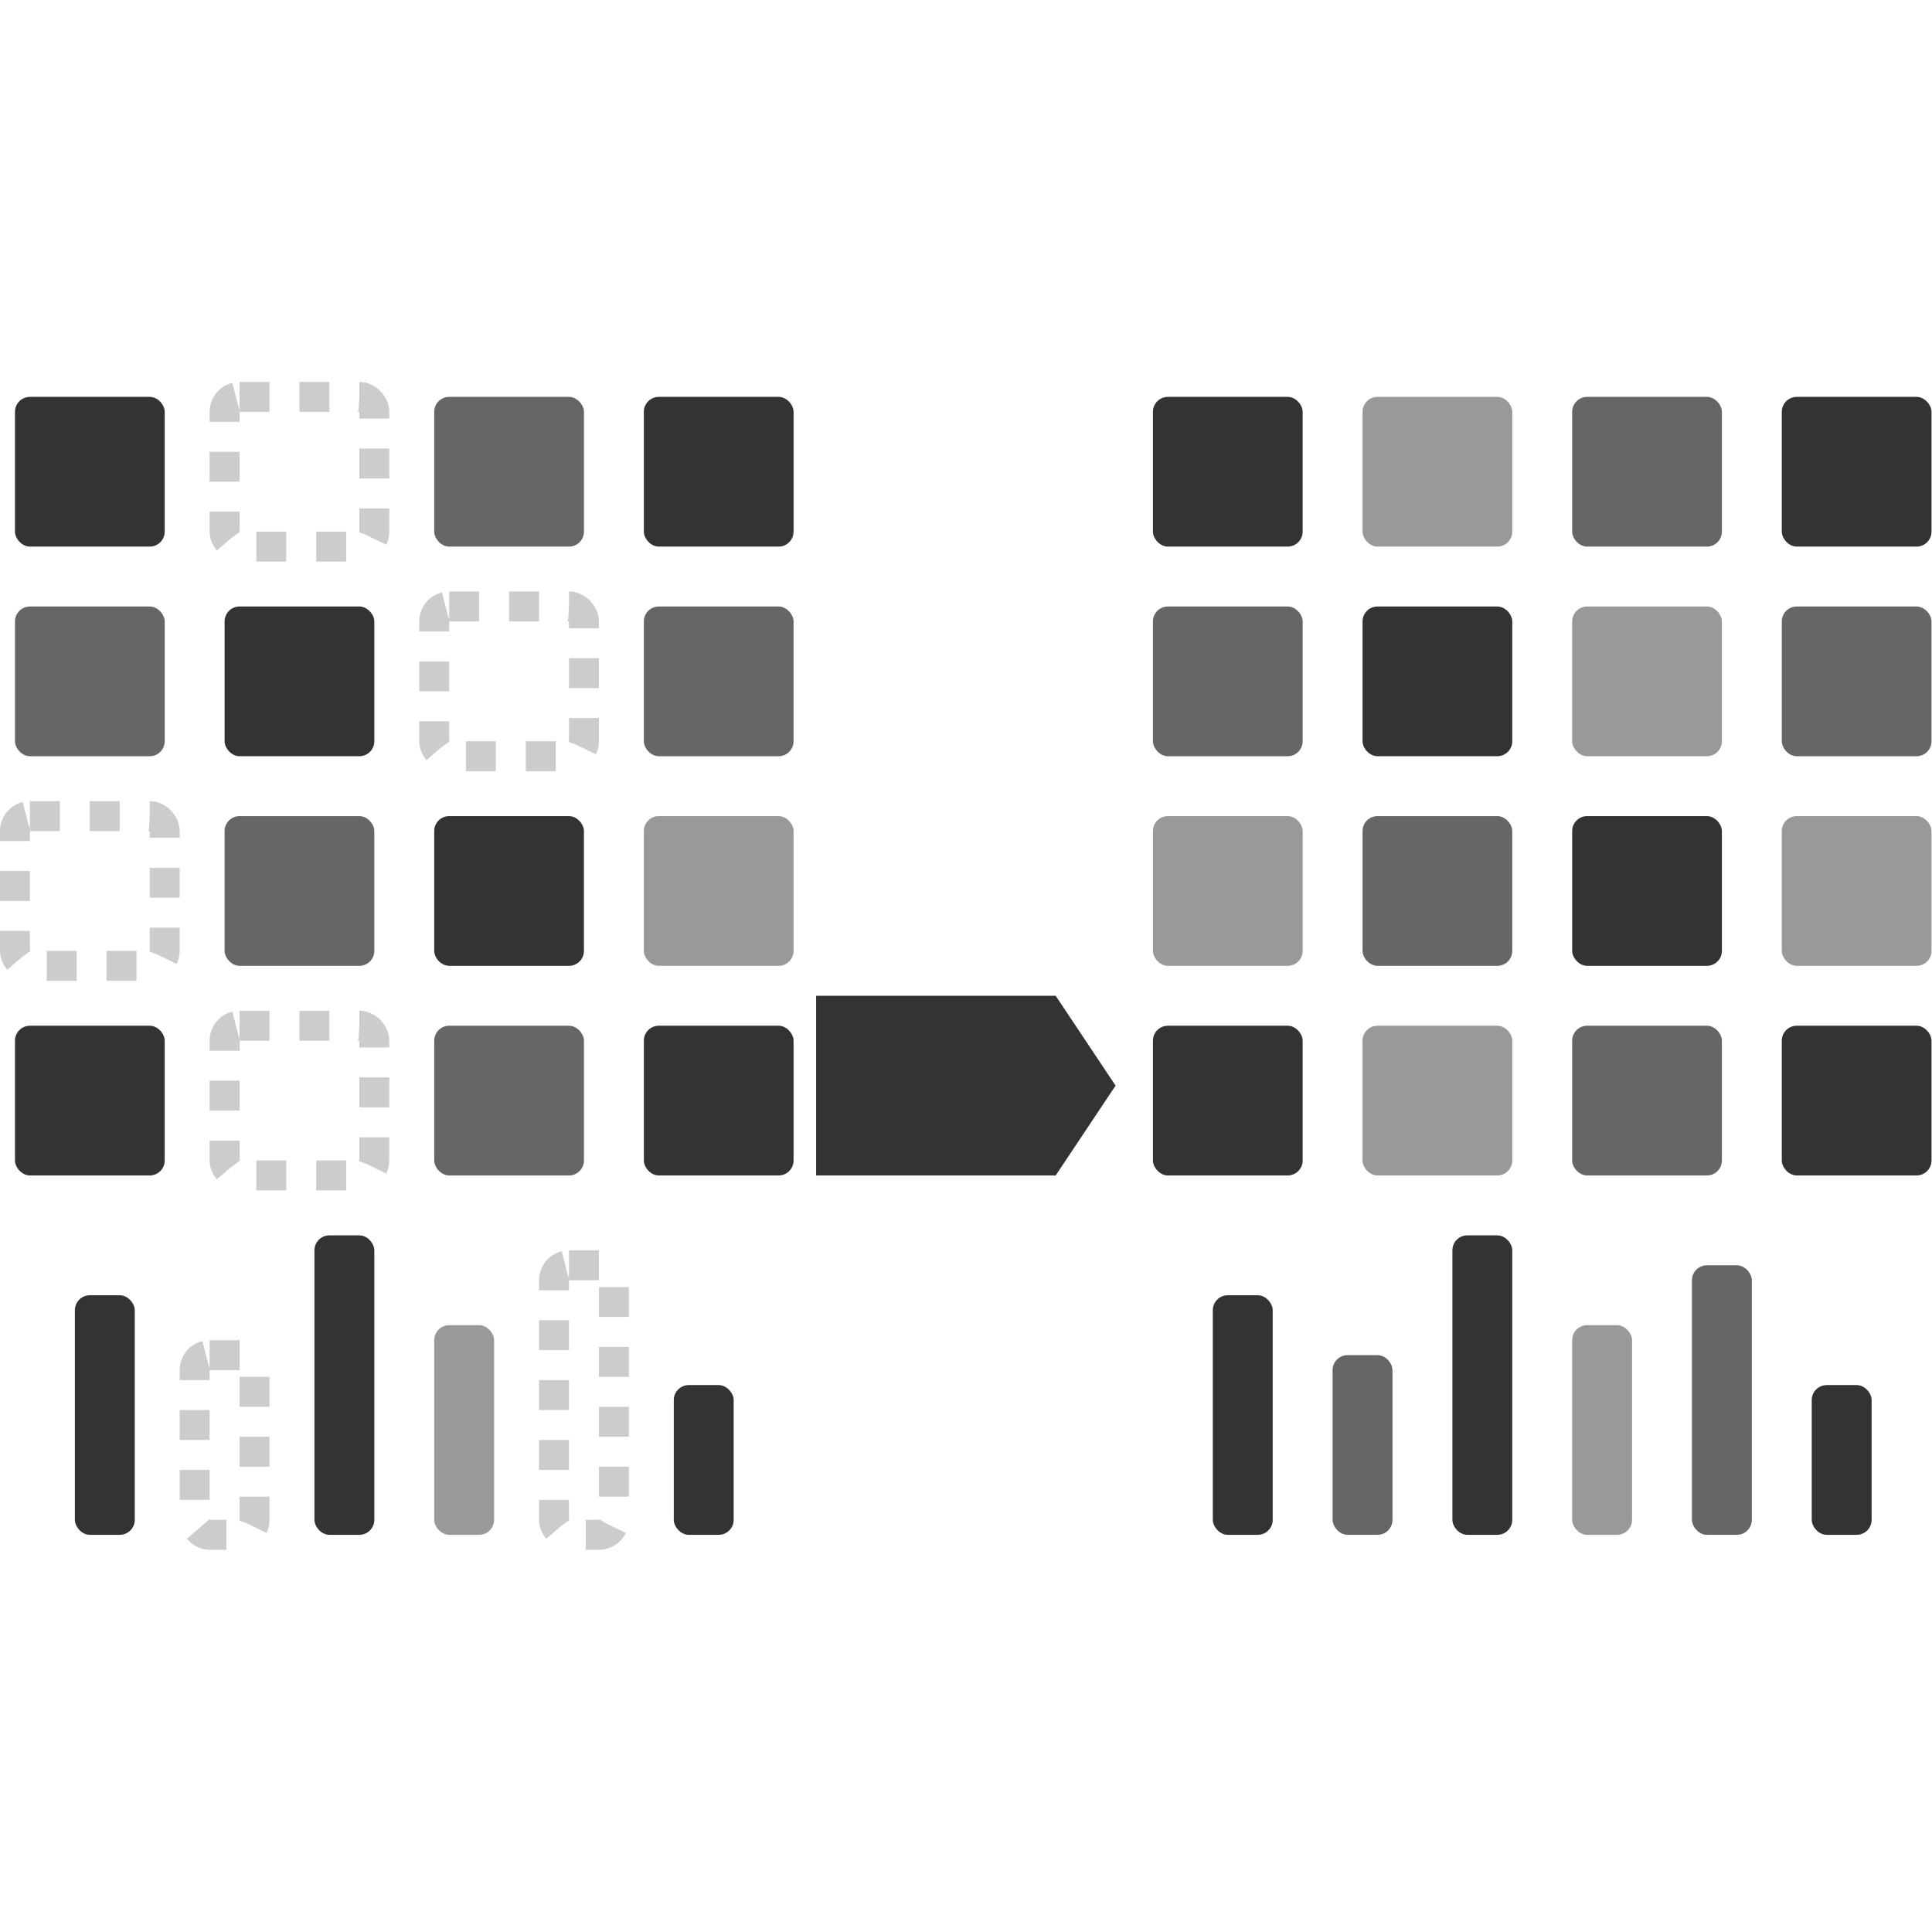 <?xml version="1.0" encoding="UTF-8" standalone="no"?>
<svg
   viewBox="0 0 48 48"
   version="1.1"
   id="svg44"
   sodipodi:docname="preprocessing-icon.svg"
   width="48"
   height="48"
   inkscape:version="1.4.2 (ebf0e940d0, 2025-05-08)"
   xmlns:inkscape="http://www.inkscape.org/namespaces/inkscape"
   xmlns:sodipodi="http://sodipodi.sourceforge.net/DTD/sodipodi-0.dtd"
   xmlns="http://www.w3.org/2000/svg"
   xmlns:svg="http://www.w3.org/2000/svg">
  <defs
     id="defs44" />
  <sodipodi:namedview
     id="namedview44"
     pagecolor="#505050"
     bordercolor="#eeeeee"
     borderopacity="1"
     inkscape:showpageshadow="0"
     inkscape:pageopacity="0"
     inkscape:pagecheckerboard="0"
     inkscape:deskcolor="#505050"
     inkscape:zoom="8.11"
     inkscape:cx="19.667078"
     inkscape:cy="2.8976572"
     inkscape:window-width="1850"
     inkscape:window-height="1016"
     inkscape:window-x="1990"
     inkscape:window-y="27"
     inkscape:window-maximized="1"
     inkscape:current-layer="svg44" />
  <!-- Raw Data Matrix (left side - with missing spots) -->
  <!-- Processing Arrow -->
  <!-- Processed Data Matrix (right side) -->
  <g
     id="g47"
     transform="matrix(0.744,0,0,0.744,0,9.488)">
    <g
       id="g45"
       transform="translate(-9.5,-29.5)">
      <g
         transform="translate(10,30)"
         id="g22">
        <!-- Data matrix representation with missing data -->
        <rect
           x="0"
           y="0"
           width="5"
           height="5"
           fill="#333333"
           rx="0.5"
           id="rect1" />
        <!-- Missing spot -->
        <rect
           x="7"
           y="0"
           width="5"
           height="5"
           fill="none"
           stroke="#cccccc"
           stroke-width="1"
           stroke-dasharray="1, 1"
           rx="0.5"
           id="rect2" />
        <rect
           x="14"
           y="0"
           width="5"
           height="5"
           fill="#666666"
           rx="0.5"
           id="rect3" />
        <rect
           x="21"
           y="0"
           width="5"
           height="5"
           fill="#333333"
           rx="0.5"
           id="rect4" />
        <rect
           x="0"
           y="7"
           width="5"
           height="5"
           fill="#666666"
           rx="0.5"
           id="rect5" />
        <rect
           x="7"
           y="7"
           width="5"
           height="5"
           fill="#333333"
           rx="0.5"
           id="rect6" />
        <!-- Missing spot -->
        <rect
           x="14"
           y="7"
           width="5"
           height="5"
           fill="none"
           stroke="#cccccc"
           stroke-width="1"
           stroke-dasharray="1, 1"
           rx="0.5"
           id="rect7" />
        <rect
           x="21"
           y="7"
           width="5"
           height="5"
           fill="#666666"
           rx="0.5"
           id="rect8" />
        <!-- Missing spot -->
        <rect
           x="0"
           y="14"
           width="5"
           height="5"
           fill="none"
           stroke="#cccccc"
           stroke-width="1"
           stroke-dasharray="1, 1"
           rx="0.5"
           id="rect9" />
        <rect
           x="7"
           y="14"
           width="5"
           height="5"
           fill="#666666"
           rx="0.5"
           id="rect10" />
        <rect
           x="14"
           y="14"
           width="5"
           height="5"
           fill="#333333"
           rx="0.5"
           id="rect11" />
        <rect
           x="21"
           y="14"
           width="5"
           height="5"
           fill="#999999"
           rx="0.5"
           id="rect12" />
        <rect
           x="0"
           y="21"
           width="5"
           height="5"
           fill="#333333"
           rx="0.5"
           id="rect13" />
        <!-- Missing spot -->
        <rect
           x="7"
           y="21"
           width="5"
           height="5"
           fill="none"
           stroke="#cccccc"
           stroke-width="1"
           stroke-dasharray="1, 1"
           rx="0.5"
           id="rect14" />
        <rect
           x="14"
           y="21"
           width="5"
           height="5"
           fill="#666666"
           rx="0.5"
           id="rect15" />
        <rect
           x="21"
           y="21"
           width="5"
           height="5"
           fill="#333333"
           rx="0.5"
           id="rect16" />
        <!-- Expression level bars with gaps -->
        <rect
           x="2"
           y="30"
           width="2"
           height="8"
           fill="#333333"
           rx="0.5"
           id="rect17" />
        <!-- Missing bar -->
        <rect
           x="6"
           y="32"
           width="2"
           height="6"
           fill="none"
           stroke="#cccccc"
           stroke-width="1"
           stroke-dasharray="1, 1"
           rx="0.5"
           id="rect18" />
        <rect
           x="10"
           y="28"
           width="2"
           height="10"
           fill="#333333"
           rx="0.5"
           id="rect19" />
        <rect
           x="14"
           y="31"
           width="2"
           height="7"
           fill="#999999"
           rx="0.5"
           id="rect20" />
        <!-- Missing bar -->
        <rect
           x="18"
           y="29"
           width="2"
           height="9"
           fill="none"
           stroke="#cccccc"
           stroke-width="1"
           stroke-dasharray="1, 1"
           rx="0.5"
           id="rect21" />
        <rect
           x="22"
           y="33"
           width="2"
           height="5"
           fill="#333333"
           rx="0.5"
           id="rect22" />
      </g>
    </g>
    <g
       transform="translate(27.253,15.5)"
       id="g23">
      <path
         d="M 0,5 H 8 L 6,2 10,8 6,14 8,11 H 0 Z"
         fill="#333333"
         id="path22" />
    </g>
    <g
       id="g46"
       transform="translate(-21.5,-29.5)">
      <g
         transform="translate(60,30)"
         id="g44">
        <!-- Data matrix representation -->
        <rect
           x="0"
           y="0"
           width="5"
           height="5"
           fill="#333333"
           rx="0.5"
           id="rect23" />
        <rect
           x="7"
           y="0"
           width="5"
           height="5"
           fill="#999999"
           rx="0.5"
           id="rect24" />
        <rect
           x="14"
           y="0"
           width="5"
           height="5"
           fill="#666666"
           rx="0.5"
           id="rect25" />
        <rect
           x="21"
           y="0"
           width="5"
           height="5"
           fill="#333333"
           rx="0.5"
           id="rect26" />
        <rect
           x="0"
           y="7"
           width="5"
           height="5"
           fill="#666666"
           rx="0.5"
           id="rect27" />
        <rect
           x="7"
           y="7"
           width="5"
           height="5"
           fill="#333333"
           rx="0.5"
           id="rect28" />
        <rect
           x="14"
           y="7"
           width="5"
           height="5"
           fill="#999999"
           rx="0.5"
           id="rect29" />
        <rect
           x="21"
           y="7"
           width="5"
           height="5"
           fill="#666666"
           rx="0.5"
           id="rect30" />
        <rect
           x="0"
           y="14"
           width="5"
           height="5"
           fill="#999999"
           rx="0.5"
           id="rect31" />
        <rect
           x="7"
           y="14"
           width="5"
           height="5"
           fill="#666666"
           rx="0.5"
           id="rect32" />
        <rect
           x="14"
           y="14"
           width="5"
           height="5"
           fill="#333333"
           rx="0.5"
           id="rect33" />
        <rect
           x="21"
           y="14"
           width="5"
           height="5"
           fill="#999999"
           rx="0.5"
           id="rect34" />
        <rect
           x="0"
           y="21"
           width="5"
           height="5"
           fill="#333333"
           rx="0.5"
           id="rect35" />
        <rect
           x="7"
           y="21"
           width="5"
           height="5"
           fill="#999999"
           rx="0.5"
           id="rect36" />
        <rect
           x="14"
           y="21"
           width="5"
           height="5"
           fill="#666666"
           rx="0.5"
           id="rect37" />
        <rect
           x="21"
           y="21"
           width="5"
           height="5"
           fill="#333333"
           rx="0.5"
           id="rect38" />
        <!-- Expression level bars -->
        <rect
           x="2"
           y="30"
           width="2"
           height="8"
           fill="#333333"
           rx="0.5"
           id="rect39" />
        <rect
           x="6"
           y="32"
           width="2"
           height="6"
           fill="#666666"
           rx="0.5"
           id="rect40" />
        <rect
           x="10"
           y="28"
           width="2"
           height="10"
           fill="#333333"
           rx="0.5"
           id="rect41" />
        <rect
           x="14"
           y="31"
           width="2"
           height="7"
           fill="#999999"
           rx="0.5"
           id="rect42" />
        <rect
           x="18"
           y="29"
           width="2"
           height="9"
           fill="#666666"
           rx="0.5"
           id="rect43" />
        <rect
           x="22"
           y="33"
           width="2"
           height="5"
           fill="#333333"
           rx="0.5"
           id="rect44" />
      </g>
    </g>
  </g>
</svg>
